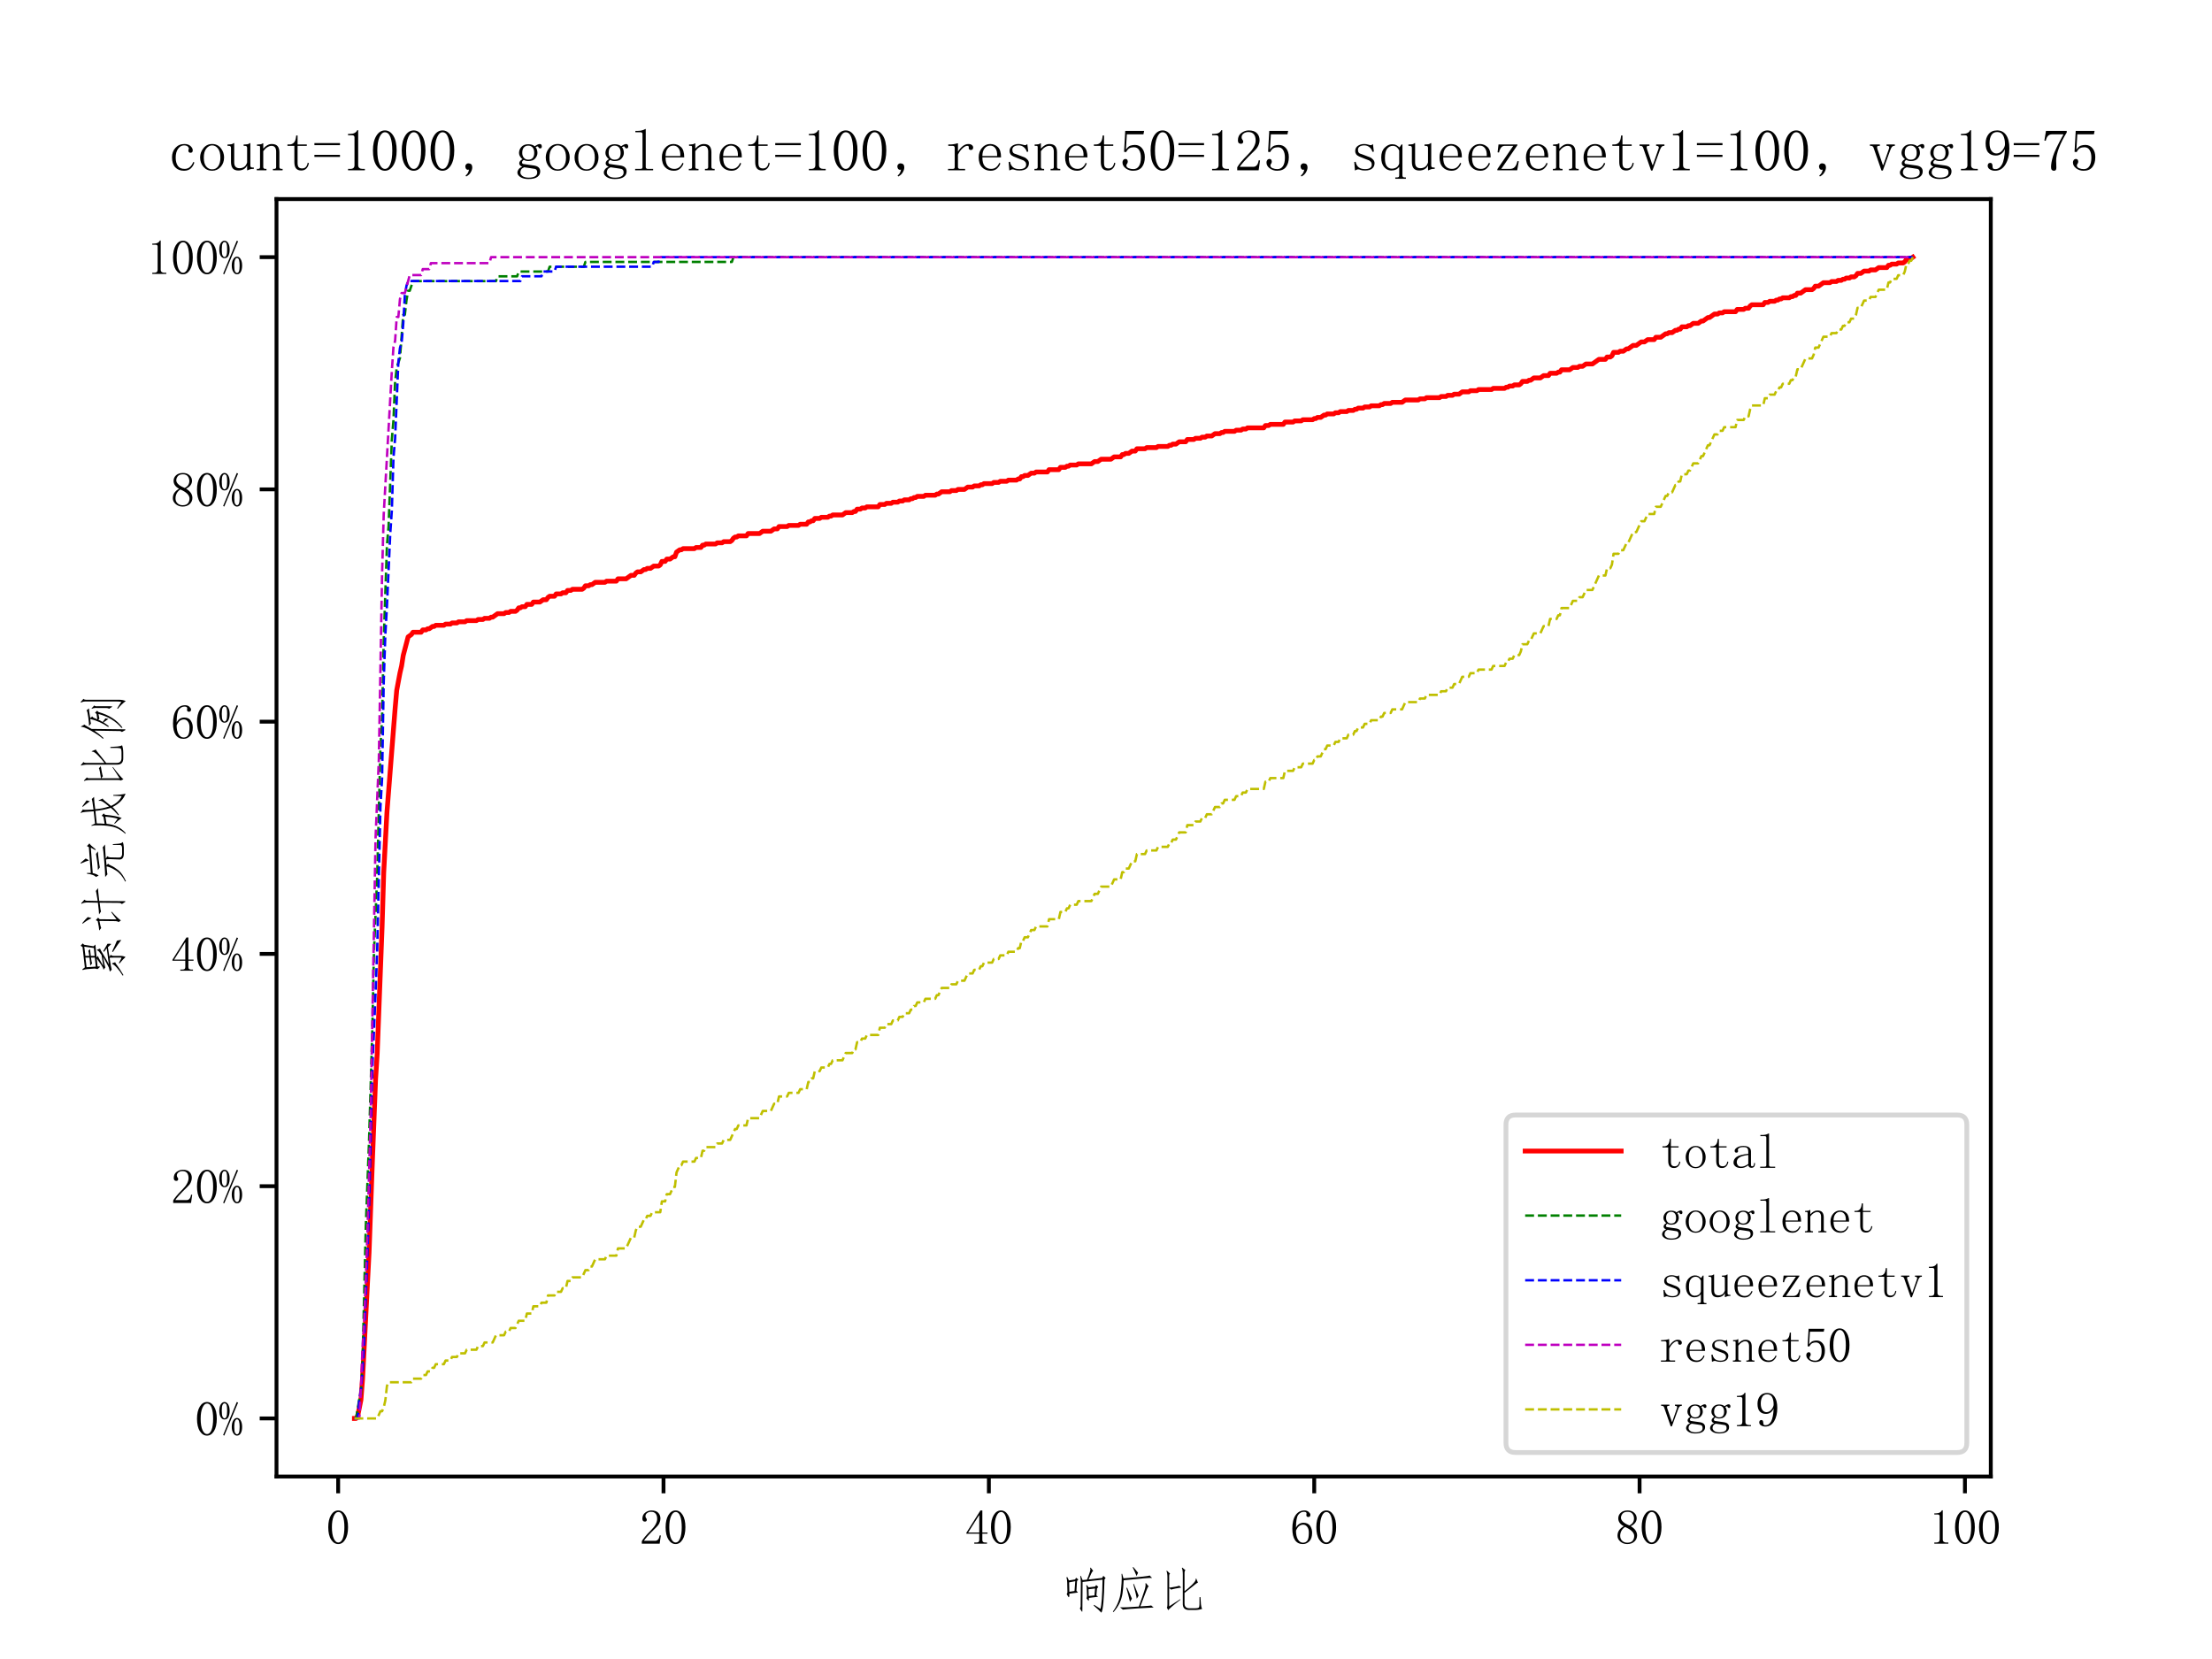<?xml version="1.0" encoding="utf-8" standalone="no"?>
<!DOCTYPE svg PUBLIC "-//W3C//DTD SVG 1.1//EN"
  "http://www.w3.org/Graphics/SVG/1.1/DTD/svg11.dtd">
<svg xmlns:xlink="http://www.w3.org/1999/xlink" width="460.8pt" height="345.6pt" viewBox="0 0 460.8 345.6" xmlns="http://www.w3.org/2000/svg" version="1.1">
 <defs>
  <style type="text/css">*{stroke-linejoin: round; stroke-linecap: butt}</style>
 </defs>
 <g id="figure_1">
  <g id="patch_1">
   <path d="M 0 345.6 
L 460.8 345.6 
L 460.8 0 
L 0 0 
z
" style="fill: #ffffff"/>
  </g>
  <g id="axes_1">
   <g id="patch_2">
    <path d="M 57.6 307.584 
L 414.72 307.584 
L 414.72 41.472 
L 57.6 41.472 
z
" style="fill: #ffffff"/>
   </g>
   <g id="matplotlib.axis_1">
    <g id="xtick_1">
     <g id="line2d_1">
      <defs>
       <path id="madb5045487" d="M 0 0 
L 0 3.5 
" style="stroke: #000000; stroke-width: 0.8"/>
      </defs>
      <g>
       <use xlink:href="#madb5045487" x="70.444" y="307.584" style="stroke: #000000; stroke-width: 0.8"/>
      </g>
     </g>
     <g id="text_1">
      <!-- 0 -->
      <g transform="translate(67.944 321.576)scale(0.1 -0.1)">
       <defs>
        <path id="FangSong-30" d="M 1575 4125 
Q 1225 4125 987 3587 
Q 750 3050 750 2150 
Q 750 1200 987 675 
Q 1225 150 1575 150 
Q 1950 150 2162 675 
Q 2375 1200 2375 2150 
Q 2375 3050 2175 3587 
Q 1975 4125 1575 4125 
z
M 1575 -50 
Q 1025 -50 650 525 
Q 275 1100 275 2150 
Q 275 3125 637 3725 
Q 1000 4325 1575 4325 
Q 2125 4325 2487 3750 
Q 2850 3175 2850 2150 
Q 2850 1125 2487 537 
Q 2125 -50 1575 -50 
z
" transform="scale(0.016)"/>
       </defs>
       <use xlink:href="#FangSong-30"/>
      </g>
     </g>
    </g>
    <g id="xtick_2">
     <g id="line2d_2">
      <g>
       <use xlink:href="#madb5045487" x="138.221" y="307.584" style="stroke: #000000; stroke-width: 0.8"/>
      </g>
     </g>
     <g id="text_2">
      <!-- 20 -->
      <g transform="translate(133.221 321.576)scale(0.1 -0.1)">
       <defs>
        <path id="FangSong-32" d="M 2300 3225 
Q 2300 3675 2100 3912 
Q 1900 4150 1500 4150 
Q 1200 4150 987 3987 
Q 775 3825 775 3575 
Q 775 3425 862 3325 
Q 950 3225 950 3125 
Q 950 3000 887 2937 
Q 825 2875 700 2875 
Q 550 2875 462 2962 
Q 375 3050 375 3250 
Q 375 3775 750 4050 
Q 1125 4325 1550 4325 
Q 2150 4325 2437 4025 
Q 2725 3725 2725 3275 
Q 2725 2975 2587 2675 
Q 2450 2375 2150 2100 
Q 1425 1400 1037 962 
Q 650 525 575 375 
L 2050 375 
Q 2275 375 2425 550 
Q 2575 725 2625 1075 
L 2775 1075 
L 2625 0 
L 300 0 
L 300 325 
Q 425 550 712 900 
Q 1000 1250 1475 1725 
Q 1900 2150 2100 2525 
Q 2300 2900 2300 3225 
z
" transform="scale(0.016)"/>
       </defs>
       <use xlink:href="#FangSong-32"/>
       <use xlink:href="#FangSong-30" x="50"/>
      </g>
     </g>
    </g>
    <g id="xtick_3">
     <g id="line2d_3">
      <g>
       <use xlink:href="#madb5045487" x="205.999" y="307.584" style="stroke: #000000; stroke-width: 0.8"/>
      </g>
     </g>
     <g id="text_3">
      <!-- 40 -->
      <g transform="translate(200.999 321.576)scale(0.1 -0.1)">
       <defs>
        <path id="FangSong-34" d="M 2275 475 
Q 2275 300 2375 225 
Q 2475 150 2650 150 
L 2875 150 
L 2875 0 
L 1225 0 
L 1225 150 
L 1500 150 
Q 1700 150 1787 225 
Q 1875 300 1875 475 
L 1875 1300 
L 200 1300 
L 200 1425 
L 2025 4325 
L 2275 4325 
L 2275 1450 
L 2950 1450 
L 2950 1300 
L 2275 1300 
L 2275 475 
z
M 1850 3700 
L 425 1450 
L 1875 1450 
L 1875 3700 
L 1850 3700 
z
" transform="scale(0.016)"/>
       </defs>
       <use xlink:href="#FangSong-34"/>
       <use xlink:href="#FangSong-30" x="50"/>
      </g>
     </g>
    </g>
    <g id="xtick_4">
     <g id="line2d_4">
      <g>
       <use xlink:href="#madb5045487" x="273.777" y="307.584" style="stroke: #000000; stroke-width: 0.8"/>
      </g>
     </g>
     <g id="text_4">
      <!-- 60 -->
      <g transform="translate(268.777 321.576)scale(0.1 -0.1)">
       <defs>
        <path id="FangSong-36" d="M 750 1700 
Q 750 950 1012 537 
Q 1275 125 1650 125 
Q 2025 125 2225 400 
Q 2425 675 2425 1425 
Q 2425 1925 2212 2200 
Q 2000 2475 1700 2475 
Q 1425 2475 1187 2312 
Q 950 2150 750 1700 
z
M 1725 2725 
Q 2325 2725 2587 2325 
Q 2850 1925 2850 1425 
Q 2850 675 2487 312 
Q 2125 -50 1650 -50 
Q 975 -50 625 462 
Q 275 975 275 1950 
Q 275 3100 700 3712 
Q 1125 4325 1850 4325 
Q 2200 4325 2412 4125 
Q 2625 3925 2625 3775 
Q 2625 3625 2562 3550 
Q 2500 3475 2350 3475 
Q 2225 3475 2162 3537 
Q 2100 3600 2100 3725 
Q 2100 3775 2112 3825 
Q 2125 3875 2125 3925 
Q 2125 4025 2050 4087 
Q 1975 4150 1775 4150 
Q 1350 4150 1050 3762 
Q 750 3375 750 2075 
Q 900 2400 1162 2562 
Q 1425 2725 1725 2725 
z
" transform="scale(0.016)"/>
       </defs>
       <use xlink:href="#FangSong-36"/>
       <use xlink:href="#FangSong-30" x="50"/>
      </g>
     </g>
    </g>
    <g id="xtick_5">
     <g id="line2d_5">
      <g>
       <use xlink:href="#madb5045487" x="341.554" y="307.584" style="stroke: #000000; stroke-width: 0.8"/>
      </g>
     </g>
     <g id="text_5">
      <!-- 80 -->
      <g transform="translate(336.554 321.576)scale(0.1 -0.1)">
       <defs>
        <path id="FangSong-38" d="M 600 1025 
Q 600 625 862 375 
Q 1125 125 1525 125 
Q 2000 125 2212 375 
Q 2425 625 2425 1000 
Q 2425 1325 2125 1625 
Q 1825 1925 1225 2175 
Q 925 1975 762 1675 
Q 600 1375 600 1025 
z
M 2800 1075 
Q 2800 600 2450 275 
Q 2100 -50 1525 -50 
Q 1000 -50 625 275 
Q 250 600 250 1025 
Q 250 1450 462 1750 
Q 675 2050 1075 2275 
Q 725 2450 537 2712 
Q 350 2975 350 3300 
Q 350 3725 675 4025 
Q 1000 4325 1575 4325 
Q 2100 4325 2425 4025 
Q 2750 3725 2750 3300 
Q 2750 3000 2562 2737 
Q 2375 2475 1975 2275 
Q 2400 2025 2600 1725 
Q 2800 1425 2800 1075 
z
M 2400 3275 
Q 2400 3625 2200 3887 
Q 2000 4150 1575 4150 
Q 1100 4150 900 3900 
Q 700 3650 700 3375 
Q 700 3100 987 2837 
Q 1275 2575 1800 2375 
Q 2100 2525 2250 2750 
Q 2400 2975 2400 3275 
z
" transform="scale(0.016)"/>
       </defs>
       <use xlink:href="#FangSong-38"/>
       <use xlink:href="#FangSong-30" x="50"/>
      </g>
     </g>
    </g>
    <g id="xtick_6">
     <g id="line2d_6">
      <g>
       <use xlink:href="#madb5045487" x="409.332" y="307.584" style="stroke: #000000; stroke-width: 0.8"/>
      </g>
     </g>
     <g id="text_6">
      <!-- 100 -->
      <g transform="translate(401.832 321.576)scale(0.1 -0.1)">
       <defs>
        <path id="FangSong-31" d="M 1800 4350 
L 1800 550 
Q 1800 350 1925 250 
Q 2050 150 2275 150 
L 2525 150 
L 2525 0 
L 700 0 
L 700 150 
L 925 150 
Q 1175 150 1287 250 
Q 1400 350 1400 550 
L 1400 3575 
Q 1400 3675 1337 3737 
Q 1275 3800 1150 3800 
L 700 3800 
L 700 3950 
L 925 3950 
Q 1225 3950 1412 4050 
Q 1600 4150 1700 4350 
L 1800 4350 
z
" transform="scale(0.016)"/>
       </defs>
       <use xlink:href="#FangSong-31"/>
       <use xlink:href="#FangSong-30" x="50"/>
       <use xlink:href="#FangSong-30" x="100"/>
      </g>
     </g>
    </g>
    <g id="text_7">
     <!-- 响应比 -->
     <g transform="translate(221.16 334.873)scale(0.1 -0.1)">
      <defs>
       <path id="FangSong-54cd" d="M 2700 -200 
Q 2725 -650 2625 -525 
L 2375 -125 
Q 2500 50 2475 350 
L 2500 3200 
Q 2500 3625 2425 4100 
L 2500 4125 
L 2725 3575 
L 3300 3625 
Q 3550 4225 3675 4637 
Q 3800 5050 3700 5150 
L 3775 5200 
L 4125 4750 
Q 4050 4800 3900 4512 
Q 3750 4225 3500 3650 
L 5275 3850 
L 5425 4125 
L 5725 3850 
L 5575 3650 
Q 5500 -175 5175 -675 
Q 4800 -275 4175 250 
L 4225 350 
L 5050 -175 
Q 5275 525 5325 3625 
L 2725 3325 
L 2700 -200 
z
M 725 3250 
Q 725 3575 625 3925 
L 725 3975 
L 950 3525 
L 1750 3650 
L 1875 3875 
L 2175 3650 
L 2000 3450 
L 1925 2175 
L 2125 1950 
L 1000 1800 
Q 1025 1275 900 1350 
L 650 1750 
Q 775 1850 750 2150 
L 725 3250 
z
M 3550 1250 
Q 3575 950 3500 875 
L 3225 1200 
Q 3300 1350 3300 1525 
L 3275 2325 
Q 3275 2700 3200 2875 
L 3275 2925 
L 3500 2625 
L 4350 2725 
L 4500 2925 
L 4775 2675 
L 4600 2475 
L 4525 1575 
L 4750 1400 
L 3550 1250 
z
M 975 3275 
L 1000 2050 
L 1675 2150 
L 1775 3425 
L 975 3275 
z
M 4350 2475 
L 3500 2375 
L 3525 1500 
L 4275 1575 
L 4350 2475 
z
" transform="scale(0.016)"/>
       <path id="FangSong-5e94" d="M 1625 4400 
L 1800 3800 
Q 5075 4050 5200 4175 
L 5525 3850 
Q 5200 3900 1825 3550 
Q 1775 2450 1675 1825 
Q 1575 1200 1312 612 
Q 1050 25 500 -600 
L 425 -525 
Q 850 50 1100 675 
Q 1350 1300 1425 1862 
Q 1500 2425 1550 3150 
Q 1600 3875 1550 4375 
L 1625 4400 
z
M 4725 3175 
L 5100 2725 
Q 5000 2800 4750 2112 
Q 4500 1425 4000 150 
Q 5425 225 5400 275 
L 5725 0 
Q 5425 0 3687 -112 
Q 1950 -225 1725 -275 
L 1350 25 
Q 2150 0 3800 125 
Q 4300 1500 4525 2200 
Q 4750 2900 4650 3125 
L 4725 3175 
z
M 2900 1150 
Q 2800 975 2650 725 
Q 2450 1625 2175 2550 
L 2275 2575 
Q 2600 1850 2900 1150 
z
M 3775 1550 
Q 3675 1350 3525 1150 
Q 3475 1600 3075 3050 
L 3150 3075 
Q 3475 2300 3775 1550 
z
M 3500 4100 
Q 3275 4675 3000 5225 
L 3075 5275 
Q 3375 4900 3700 4525 
Q 3600 4325 3500 4100 
z
" transform="scale(0.016)"/>
       <path id="FangSong-6bd4" d="M 3500 2125 
Q 3925 2425 4487 2975 
Q 5050 3525 4950 3750 
L 5025 3775 
L 5250 3225 
Q 5175 3250 4875 3000 
Q 4575 2750 4287 2525 
Q 4000 2300 3500 1900 
L 3500 575 
Q 3475 -100 4150 -100 
L 4800 -100 
Q 5275 -100 5375 12 
Q 5475 125 5450 1350 
L 5575 1350 
Q 5600 825 5637 412 
Q 5675 0 5800 -175 
Q 5375 -325 4800 -325 
L 4150 -325 
Q 3225 -350 3275 550 
L 3275 4300 
Q 3275 4875 3150 5150 
L 3200 5200 
L 3625 4850 
Q 3475 4825 3500 4250 
L 3500 2125 
z
M 1500 2575 
Q 1900 2625 2337 2712 
Q 2775 2800 2800 2850 
L 3075 2600 
Q 2875 2575 2350 2475 
Q 1825 2375 1775 2325 
L 1500 2525 
L 1500 150 
L 2925 1075 
L 2975 1025 
Q 1550 -75 1375 -350 
L 1200 0 
Q 1275 75 1275 350 
L 1275 3925 
Q 1275 4475 1150 4750 
L 1200 4800 
L 1625 4400 
Q 1475 4375 1500 3925 
L 1500 2575 
z
" transform="scale(0.016)"/>
      </defs>
      <use xlink:href="#FangSong-54cd"/>
      <use xlink:href="#FangSong-5e94" x="100"/>
      <use xlink:href="#FangSong-6bd4" x="200"/>
     </g>
    </g>
   </g>
   <g id="matplotlib.axis_2">
    <g id="ytick_1">
     <g id="line2d_7">
      <defs>
       <path id="ma2364c0048" d="M 0 0 
L -3.5 0 
" style="stroke: #000000; stroke-width: 0.8"/>
      </defs>
      <g>
       <use xlink:href="#ma2364c0048" x="57.6" y="295.488" style="stroke: #000000; stroke-width: 0.8"/>
      </g>
     </g>
     <g id="text_8">
      <!-- 0% -->
      <g transform="translate(40.6 298.984)scale(0.1 -0.1)">
       <defs>
        <path id="FangSong-25" d="M 725 4150 
Q 575 4150 475 3950 
Q 375 3750 375 3200 
Q 375 2575 487 2387 
Q 600 2200 725 2200 
Q 900 2200 987 2425 
Q 1075 2650 1075 3200 
Q 1075 3650 1012 3900 
Q 950 4150 725 4150 
z
M 1400 3175 
Q 1400 2725 1250 2387 
Q 1100 2050 725 2050 
Q 425 2050 237 2350 
Q 50 2650 50 3175 
Q 50 3725 250 4025 
Q 450 4325 725 4325 
Q 1025 4325 1212 4012 
Q 1400 3700 1400 3175 
z
M 2700 1100 
Q 2700 1525 2625 1800 
Q 2550 2075 2350 2075 
Q 2200 2075 2100 1837 
Q 2000 1600 2000 1100 
Q 2000 475 2112 300 
Q 2225 125 2350 125 
Q 2525 125 2612 337 
Q 2700 550 2700 1100 
z
M 3025 1075 
Q 3025 575 2850 262 
Q 2675 -50 2350 -50 
Q 2075 -50 1875 262 
Q 1675 575 1675 1075 
Q 1675 1625 1875 1937 
Q 2075 2250 2350 2250 
Q 2650 2250 2837 1925 
Q 3025 1600 3025 1075 
z
M 2500 4250 
L 700 -50 
L 550 25 
L 2325 4325 
L 2500 4250 
z
" transform="scale(0.016)"/>
       </defs>
       <use xlink:href="#FangSong-30"/>
       <use xlink:href="#FangSong-25" x="50"/>
      </g>
     </g>
    </g>
    <g id="ytick_2">
     <g id="line2d_8">
      <g>
       <use xlink:href="#ma2364c0048" x="57.6" y="247.104" style="stroke: #000000; stroke-width: 0.8"/>
      </g>
     </g>
     <g id="text_9">
      <!-- 20% -->
      <g transform="translate(35.6 250.6)scale(0.1 -0.1)">
       <use xlink:href="#FangSong-32"/>
       <use xlink:href="#FangSong-30" x="50"/>
       <use xlink:href="#FangSong-25" x="100"/>
      </g>
     </g>
    </g>
    <g id="ytick_3">
     <g id="line2d_9">
      <g>
       <use xlink:href="#ma2364c0048" x="57.6" y="198.72" style="stroke: #000000; stroke-width: 0.8"/>
      </g>
     </g>
     <g id="text_10">
      <!-- 40% -->
      <g transform="translate(35.6 202.216)scale(0.1 -0.1)">
       <use xlink:href="#FangSong-34"/>
       <use xlink:href="#FangSong-30" x="50"/>
       <use xlink:href="#FangSong-25" x="100"/>
      </g>
     </g>
    </g>
    <g id="ytick_4">
     <g id="line2d_10">
      <g>
       <use xlink:href="#ma2364c0048" x="57.6" y="150.336" style="stroke: #000000; stroke-width: 0.8"/>
      </g>
     </g>
     <g id="text_11">
      <!-- 60% -->
      <g transform="translate(35.6 153.832)scale(0.1 -0.1)">
       <use xlink:href="#FangSong-36"/>
       <use xlink:href="#FangSong-30" x="50"/>
       <use xlink:href="#FangSong-25" x="100"/>
      </g>
     </g>
    </g>
    <g id="ytick_5">
     <g id="line2d_11">
      <g>
       <use xlink:href="#ma2364c0048" x="57.6" y="101.952" style="stroke: #000000; stroke-width: 0.8"/>
      </g>
     </g>
     <g id="text_12">
      <!-- 80% -->
      <g transform="translate(35.6 105.448)scale(0.1 -0.1)">
       <use xlink:href="#FangSong-38"/>
       <use xlink:href="#FangSong-30" x="50"/>
       <use xlink:href="#FangSong-25" x="100"/>
      </g>
     </g>
    </g>
    <g id="ytick_6">
     <g id="line2d_12">
      <g>
       <use xlink:href="#ma2364c0048" x="57.6" y="53.568" style="stroke: #000000; stroke-width: 0.8"/>
      </g>
     </g>
     <g id="text_13">
      <!-- 100% -->
      <g transform="translate(30.6 57.064)scale(0.1 -0.1)">
       <use xlink:href="#FangSong-31"/>
       <use xlink:href="#FangSong-30" x="50"/>
       <use xlink:href="#FangSong-30" x="100"/>
       <use xlink:href="#FangSong-25" x="150"/>
      </g>
     </g>
    </g>
    <g id="text_14">
     <!-- 累计完成比例 -->
     <g transform="translate(25.155 204.528)rotate(-90)scale(0.1 -0.1)">
      <defs>
       <path id="FangSong-7d2f" d="M 4525 4975 
L 4700 5225 
L 5000 4950 
L 4825 4775 
L 4625 3550 
L 4850 3300 
L 3175 3150 
L 3375 2975 
Q 3200 2925 2862 2725 
Q 2525 2525 2075 2275 
L 3475 2500 
Q 3750 2675 3900 2800 
Q 4050 2925 4100 3075 
L 4175 3100 
L 4325 2700 
Q 4200 2675 3500 2237 
Q 2800 1800 2275 1550 
L 4375 1825 
L 3900 2175 
L 4000 2275 
Q 4625 1900 4950 1725 
Q 4975 1475 4925 1225 
Q 4800 1375 4500 1675 
L 3250 1475 
L 3525 1300 
Q 3375 1200 3375 875 
L 3375 25 
Q 3375 -325 3225 -625 
Q 2975 -325 2400 150 
L 2450 250 
L 3050 -75 
Q 3150 -125 3150 0 
L 3150 925 
Q 3150 1300 3125 1450 
Q 1875 1275 1575 1175 
L 1325 1425 
L 1850 1550 
Q 2175 1700 3250 2300 
Q 2075 2100 1875 2000 
L 1575 2250 
L 1800 2300 
Q 2150 2475 3025 3125 
L 2000 3025 
Q 2000 2675 1950 2700 
Q 1900 2725 1650 3025 
Q 1725 3250 1725 3425 
L 1650 4400 
Q 1625 4675 1525 4950 
L 1625 5000 
L 1875 4675 
L 4525 4975 
z
M 3150 3375 
L 3150 3875 
Q 2525 3800 2400 3725 
L 2100 3975 
Q 2500 3975 3150 4075 
L 3150 4600 
L 1900 4450 
L 1975 3250 
L 3150 3375 
z
M 3375 4100 
Q 3950 4175 4025 4225 
L 4275 4000 
Q 3950 3975 3375 3900 
L 3375 3400 
L 4400 3500 
L 4575 4750 
L 3375 4600 
L 3375 4100 
z
M 5450 -75 
Q 4975 325 3875 1025 
L 3950 1125 
Q 4850 700 5350 500 
Q 5425 250 5450 -75 
z
M 800 -250 
Q 1350 75 1825 500 
Q 2300 925 2325 1125 
L 2400 1150 
L 2550 725 
Q 2425 700 2075 425 
Q 1725 150 875 -350 
L 800 -250 
z
" transform="scale(0.016)"/>
       <path id="FangSong-8ba1" d="M 4075 4200 
Q 4100 4825 3900 5100 
L 3975 5150 
L 4450 4725 
Q 4275 4600 4300 4200 
L 4275 3000 
Q 5525 3200 5575 3250 
L 5950 2950 
Q 5725 2975 4275 2800 
L 4250 -425 
Q 4250 -700 4150 -575 
L 3875 -150 
Q 4050 50 4025 300 
L 4050 2750 
Q 2975 2625 2900 2575 
L 2525 2825 
Q 2850 2825 4050 2975 
L 4075 4200 
z
M 1775 3250 
L 2100 2950 
L 1900 2750 
L 1875 550 
L 2825 1250 
L 2875 1175 
Q 1875 250 1750 -25 
L 1525 275 
Q 1625 375 1650 625 
L 1675 2775 
Q 900 2625 750 2550 
L 425 2800 
Q 850 2825 1650 3000 
L 1775 3250 
z
M 2025 3800 
Q 1825 4300 1325 4950 
L 1375 5025 
Q 1925 4575 2175 4300 
Q 2125 4000 2025 3800 
z
" transform="scale(0.016)"/>
       <path id="FangSong-5b8c" d="M 5375 2050 
Q 4925 2050 3550 1950 
L 3850 1750 
Q 3725 1600 3700 1375 
L 3675 275 
Q 3650 -125 4075 -175 
L 4925 -175 
Q 5300 -150 5312 62 
Q 5325 275 5325 1025 
L 5425 1025 
Q 5450 750 5475 337 
Q 5500 -75 5700 -275 
Q 5400 -375 5000 -400 
L 4075 -400 
Q 3425 -350 3425 150 
L 3475 1450 
Q 3475 1775 3425 1925 
L 2675 1850 
L 2875 1650 
Q 2750 1550 2600 1200 
Q 2450 850 2025 312 
Q 1600 -225 600 -675 
L 550 -575 
Q 1525 -100 1987 625 
Q 2450 1350 2525 1850 
Q 1550 1775 1500 1725 
L 1150 2025 
Q 1625 2025 3212 2150 
Q 4800 2275 5000 2350 
L 5375 2050 
z
M 1650 3650 
Q 1550 3125 1325 2875 
L 1150 3250 
Q 1450 3425 1575 4400 
L 1675 4400 
L 1675 3900 
L 5025 4150 
L 5175 4400 
L 5525 4075 
Q 5375 4050 4725 3250 
L 4650 3325 
L 4975 3900 
L 1650 3650 
z
M 4475 2975 
Q 4225 2975 3412 2875 
Q 2600 2775 2400 2725 
L 2050 2975 
Q 2575 2975 3200 3075 
Q 3825 3175 4150 3225 
L 4475 2975 
z
M 3550 4575 
Q 3475 4350 3300 4150 
Q 3225 4475 2900 5200 
L 2975 5250 
Q 3350 4825 3550 4575 
z
" transform="scale(0.016)"/>
       <path id="FangSong-6210" d="M 5575 975 
Q 5600 -150 5750 -625 
Q 4650 -225 4000 1075 
Q 3625 650 2975 225 
L 2925 325 
Q 3525 825 3900 1300 
Q 3600 2275 3500 3300 
L 1875 3125 
Q 1875 2625 1825 2100 
L 2725 2250 
L 2875 2475 
L 3175 2225 
L 3000 2050 
Q 2850 475 2575 -125 
Q 2225 400 1825 775 
L 1875 850 
L 2475 400 
Q 2650 875 2750 2000 
L 1825 1850 
Q 1675 250 600 -650 
L 525 -600 
Q 1250 250 1425 987 
Q 1600 1725 1625 2612 
Q 1650 3500 1550 3800 
L 1625 3825 
L 1850 3350 
L 3450 3525 
Q 3400 4150 3375 4562 
Q 3350 4975 3225 5200 
L 3275 5225 
L 3725 4900 
Q 3625 4925 3637 4575 
Q 3650 4225 3675 3550 
Q 4900 3700 5050 3775 
L 5325 3475 
Q 4775 3475 3725 3325 
Q 3775 2425 4075 1525 
Q 4500 2025 4687 2325 
Q 4875 2625 4800 2850 
L 4875 2875 
L 5125 2325 
Q 5075 2400 4850 2125 
Q 4625 1850 4150 1275 
Q 4625 225 5425 -125 
L 5475 975 
L 5575 975 
z
M 4100 5000 
Q 4525 4700 4875 4450 
Q 4825 4250 4750 4025 
Q 4400 4525 4025 4950 
L 4100 5000 
z
" transform="scale(0.016)"/>
       <path id="FangSong-4f8b" d="M 3050 2000 
Q 3025 1800 2975 1600 
Q 2775 1900 2525 2250 
Q 2300 1875 2025 1550 
L 1925 1625 
Q 2675 2725 2975 3975 
Q 2475 3925 2375 3875 
L 2050 4125 
Q 2375 4125 3162 4225 
Q 3950 4325 4100 4450 
L 4350 4125 
Q 4050 4150 3100 3975 
L 3300 3700 
Q 3200 3675 3125 3525 
Q 3050 3375 2925 3050 
L 3625 3150 
L 3775 3350 
L 4050 3075 
L 3875 2900 
Q 3300 825 1850 -225 
L 1800 -100 
Q 3100 975 3625 2900 
Q 3150 2825 3025 2775 
L 2875 2925 
Q 2775 2675 2575 2350 
Q 2900 2125 3050 2000 
z
M 1275 -150 
Q 1425 25 1400 225 
L 1450 3425 
Q 1025 2800 475 2225 
L 400 2325 
Q 875 2850 1450 3887 
Q 2025 4925 1925 5150 
L 2000 5175 
L 2250 4700 
Q 2200 4725 2062 4475 
Q 1925 4225 1675 3800 
L 1625 -325 
Q 1650 -675 1525 -600 
L 1275 -150 
z
M 5475 250 
Q 5475 -300 5300 -650 
Q 4900 -100 4300 375 
L 4350 475 
L 5200 -75 
Q 5250 250 5250 575 
L 5250 4350 
Q 5275 4950 5100 5150 
L 5175 5225 
L 5600 4850 
Q 5450 4775 5475 4325 
L 5475 250 
z
M 4300 1525 
Q 4400 1650 4400 1900 
L 4400 3075 
Q 4425 3525 4300 3750 
L 4350 3800 
L 4725 3450 
Q 4600 3350 4625 3025 
L 4625 1375 
Q 4625 1050 4550 1125 
L 4300 1525 
z
" transform="scale(0.016)"/>
      </defs>
      <use xlink:href="#FangSong-7d2f"/>
      <use xlink:href="#FangSong-8ba1" x="100"/>
      <use xlink:href="#FangSong-5b8c" x="200"/>
      <use xlink:href="#FangSong-6210" x="300"/>
      <use xlink:href="#FangSong-6bd4" x="400"/>
      <use xlink:href="#FangSong-4f8b" x="500"/>
     </g>
    </g>
   </g>
   <g id="line2d_13">
    <path d="M 73.833 295.488 
L 74.172 295.488 
L 74.511 295.004 
L 75.188 291.617 
L 75.527 287.263 
L 76.883 260.893 
L 77.56 242.266 
L 78.238 224.847 
L 78.577 219.525 
L 79.594 193.156 
L 79.933 181.786 
L 80.61 169.206 
L 82.305 147.675 
L 82.644 143.804 
L 83.322 140.175 
L 83.66 138.724 
L 83.999 136.547 
L 85.016 132.676 
L 85.694 132.192 
L 86.033 131.708 
L 87.727 131.708 
L 88.066 131.224 
L 88.744 131.224 
L 89.083 130.982 
L 89.422 130.982 
L 90.099 130.499 
L 90.438 130.499 
L 90.777 130.257 
L 92.472 130.257 
L 92.81 130.015 
L 93.827 130.015 
L 94.166 129.773 
L 95.183 129.773 
L 95.522 129.531 
L 96.877 129.531 
L 97.216 129.289 
L 99.249 129.289 
L 99.588 129.047 
L 100.605 129.047 
L 100.944 128.805 
L 101.96 128.805 
L 102.299 128.563 
L 102.638 128.563 
L 103.655 127.837 
L 105.01 127.837 
L 105.349 127.596 
L 106.027 127.596 
L 106.366 127.354 
L 107.383 127.354 
L 107.722 127.112 
L 108.06 126.628 
L 108.399 126.628 
L 108.738 126.386 
L 109.416 126.386 
L 109.755 125.902 
L 110.772 125.902 
L 111.11 125.418 
L 112.466 125.418 
L 113.144 124.934 
L 113.821 124.934 
L 114.16 124.451 
L 114.499 124.209 
L 115.516 124.209 
L 115.855 123.725 
L 116.871 123.725 
L 117.21 123.483 
L 117.888 123.483 
L 118.227 122.999 
L 118.905 122.999 
L 119.244 122.757 
L 121.277 122.757 
L 121.616 122.515 
L 121.955 122.031 
L 122.633 122.031 
L 122.971 121.789 
L 123.31 121.789 
L 123.988 121.306 
L 126.021 121.306 
L 126.36 121.064 
L 128.394 121.064 
L 128.733 120.58 
L 130.427 120.58 
L 131.444 119.854 
L 132.121 119.854 
L 132.46 119.37 
L 132.799 119.128 
L 133.477 119.128 
L 134.155 118.644 
L 134.494 118.644 
L 134.833 118.403 
L 135.51 118.403 
L 136.188 117.919 
L 137.205 117.919 
L 137.544 117.677 
L 137.883 116.951 
L 138.56 116.951 
L 138.899 116.467 
L 139.577 116.467 
L 140.255 115.983 
L 140.594 115.983 
L 140.933 115.016 
L 141.61 114.532 
L 141.949 114.532 
L 142.288 114.29 
L 144.66 114.29 
L 144.999 114.048 
L 146.016 114.048 
L 146.355 113.564 
L 146.694 113.564 
L 147.032 113.322 
L 149.066 113.322 
L 149.405 113.08 
L 150.421 113.08 
L 150.76 112.838 
L 152.116 112.838 
L 152.455 112.596 
L 152.794 112.113 
L 153.132 111.871 
L 153.471 111.871 
L 153.81 111.629 
L 155.505 111.629 
L 155.844 111.145 
L 158.216 111.145 
L 158.894 110.661 
L 160.588 110.661 
L 161.266 110.177 
L 161.944 110.177 
L 162.282 109.693 
L 163.977 109.693 
L 164.316 109.452 
L 166.349 109.452 
L 166.688 109.21 
L 168.044 109.21 
L 168.382 108.726 
L 168.721 108.726 
L 169.06 108.484 
L 169.399 108.484 
L 169.738 108 
L 170.755 108 
L 171.094 107.758 
L 172.449 107.758 
L 172.788 107.516 
L 173.127 107.516 
L 173.466 107.274 
L 175.499 107.274 
L 176.177 106.79 
L 177.532 106.79 
L 177.871 106.548 
L 178.21 106.548 
L 178.549 106.065 
L 179.227 106.065 
L 179.566 105.823 
L 180.244 105.823 
L 180.582 105.581 
L 182.955 105.581 
L 183.293 105.097 
L 184.31 105.097 
L 184.649 104.855 
L 185.666 104.855 
L 186.005 104.613 
L 187.021 104.613 
L 187.36 104.371 
L 188.038 104.371 
L 188.377 104.129 
L 189.393 104.129 
L 189.732 103.887 
L 190.071 103.887 
L 190.41 103.645 
L 190.749 103.645 
L 191.088 103.404 
L 192.443 103.404 
L 192.782 103.162 
L 194.816 103.162 
L 195.155 102.92 
L 195.493 102.92 
L 196.171 102.436 
L 197.866 102.436 
L 198.205 102.194 
L 199.221 102.194 
L 199.56 101.952 
L 200.916 101.952 
L 201.593 101.468 
L 202.61 101.468 
L 202.949 101.226 
L 203.966 101.226 
L 204.305 100.984 
L 204.643 100.984 
L 204.982 100.742 
L 206.677 100.742 
L 207.016 100.5 
L 208.032 100.5 
L 208.371 100.259 
L 209.727 100.259 
L 210.066 100.017 
L 211.76 100.017 
L 212.099 99.775 
L 212.438 99.775 
L 212.777 99.291 
L 213.116 99.291 
L 213.455 99.049 
L 214.132 99.049 
L 214.81 98.565 
L 215.488 98.565 
L 215.827 98.323 
L 218.199 98.323 
L 218.538 97.839 
L 220.571 97.839 
L 220.91 97.356 
L 221.927 97.356 
L 222.266 97.114 
L 222.604 97.114 
L 222.943 96.872 
L 224.299 96.872 
L 224.638 96.63 
L 227.349 96.63 
L 228.027 96.146 
L 228.704 96.146 
L 229.382 95.662 
L 231.416 95.662 
L 232.093 95.178 
L 233.449 95.178 
L 233.788 94.694 
L 234.127 94.694 
L 234.466 94.452 
L 235.143 94.452 
L 235.821 93.969 
L 236.499 93.969 
L 236.838 93.485 
L 238.532 93.485 
L 238.871 93.243 
L 240.904 93.243 
L 241.243 93.001 
L 243.277 93.001 
L 243.616 92.759 
L 243.954 92.759 
L 244.293 92.517 
L 244.971 92.517 
L 245.649 92.033 
L 247.004 92.033 
L 247.343 91.549 
L 248.699 91.549 
L 249.038 91.308 
L 250.054 91.308 
L 250.393 91.066 
L 251.071 91.066 
L 251.41 90.824 
L 252.427 90.824 
L 253.104 90.34 
L 254.121 90.34 
L 254.46 90.098 
L 254.799 90.098 
L 255.138 89.856 
L 257.171 89.856 
L 257.51 89.614 
L 258.527 89.614 
L 258.865 89.372 
L 259.543 89.372 
L 259.882 89.13 
L 263.271 89.13 
L 263.61 88.646 
L 264.288 88.646 
L 264.627 88.404 
L 267.338 88.404 
L 267.677 87.921 
L 269.371 87.921 
L 269.71 87.679 
L 271.065 87.679 
L 271.404 87.437 
L 273.438 87.437 
L 273.777 87.195 
L 274.115 87.195 
L 274.454 86.953 
L 275.132 86.953 
L 275.81 86.469 
L 276.149 86.469 
L 276.488 86.227 
L 277.843 86.227 
L 278.182 85.985 
L 278.86 85.985 
L 279.199 85.743 
L 280.554 85.743 
L 280.893 85.501 
L 281.91 85.501 
L 282.249 85.26 
L 282.588 85.26 
L 282.927 85.018 
L 283.943 85.018 
L 284.282 84.776 
L 285.299 84.776 
L 285.638 84.534 
L 287.332 84.534 
L 287.671 84.292 
L 288.01 84.292 
L 288.349 84.05 
L 289.704 84.05 
L 290.043 83.808 
L 292.076 83.808 
L 292.754 83.324 
L 295.465 83.324 
L 295.804 83.082 
L 296.821 83.082 
L 297.16 82.84 
L 299.871 82.84 
L 300.21 82.598 
L 301.226 82.598 
L 301.565 82.356 
L 302.582 82.356 
L 302.921 82.115 
L 303.938 82.115 
L 304.615 81.631 
L 305.971 81.631 
L 306.31 81.389 
L 307.665 81.389 
L 308.004 81.147 
L 310.715 81.147 
L 311.054 80.905 
L 313.426 80.905 
L 313.765 80.663 
L 314.104 80.663 
L 314.443 80.421 
L 315.121 80.421 
L 315.46 80.179 
L 316.476 80.179 
L 316.815 79.937 
L 317.154 79.453 
L 318.171 79.453 
L 318.51 79.212 
L 318.849 79.212 
L 319.526 78.728 
L 320.882 78.728 
L 321.56 78.244 
L 322.576 78.244 
L 322.915 77.76 
L 324.271 77.76 
L 324.61 77.518 
L 324.949 77.518 
L 325.288 77.034 
L 326.982 77.034 
L 327.66 76.55 
L 328.676 76.55 
L 329.015 76.308 
L 329.693 76.308 
L 330.371 75.825 
L 331.726 75.825 
L 333.082 74.857 
L 334.437 74.857 
L 334.776 74.373 
L 335.454 74.373 
L 335.793 74.131 
L 336.132 73.405 
L 337.149 73.405 
L 337.487 73.164 
L 338.165 73.164 
L 338.843 72.68 
L 339.182 72.68 
L 340.199 71.954 
L 340.876 71.954 
L 341.893 71.228 
L 342.571 71.228 
L 343.249 70.744 
L 344.604 70.744 
L 344.943 70.26 
L 345.96 70.26 
L 346.976 69.535 
L 347.315 69.535 
L 347.654 69.293 
L 348.332 69.293 
L 349.01 68.809 
L 349.349 68.809 
L 349.687 68.567 
L 350.026 68.567 
L 350.365 68.083 
L 351.382 68.083 
L 351.721 67.841 
L 352.06 67.841 
L 352.737 67.357 
L 353.754 67.357 
L 354.432 66.874 
L 354.771 66.874 
L 355.787 66.148 
L 356.126 66.148 
L 357.143 65.422 
L 357.821 65.422 
L 358.16 65.18 
L 358.837 65.18 
L 359.176 64.938 
L 361.548 64.938 
L 361.887 64.454 
L 363.243 64.454 
L 363.582 64.212 
L 364.26 64.212 
L 364.598 63.729 
L 364.937 63.487 
L 367.31 63.487 
L 367.648 63.003 
L 368.326 63.003 
L 368.665 62.761 
L 369.682 62.761 
L 370.021 62.519 
L 370.36 62.519 
L 370.698 62.277 
L 371.037 62.277 
L 371.376 62.035 
L 372.732 62.035 
L 373.071 61.793 
L 373.41 61.793 
L 373.748 61.551 
L 374.087 61.551 
L 374.426 61.068 
L 375.104 61.068 
L 376.121 60.342 
L 377.476 60.342 
L 377.815 60.1 
L 378.154 59.616 
L 378.832 59.616 
L 379.848 58.89 
L 381.204 58.89 
L 381.543 58.648 
L 382.56 58.648 
L 382.898 58.406 
L 383.576 58.406 
L 383.915 58.164 
L 384.254 58.164 
L 384.593 57.923 
L 385.271 57.923 
L 385.61 57.681 
L 386.287 57.681 
L 386.626 57.439 
L 386.965 56.955 
L 387.643 56.955 
L 388.321 56.471 
L 389.337 56.471 
L 389.676 56.229 
L 390.693 56.229 
L 391.371 55.745 
L 393.065 55.745 
L 393.404 55.261 
L 393.743 55.261 
L 394.082 55.02 
L 395.098 55.02 
L 395.437 54.778 
L 396.454 54.778 
L 396.793 54.536 
L 397.132 54.052 
L 397.471 54.052 
L 397.809 53.81 
L 398.148 53.81 
L 398.487 53.568 
L 398.487 53.568 
" clip-path="url(#p3d8eaeaf46)" style="fill: none; stroke: #ff0000; stroke-linecap: square"/>
   </g>
   <g id="line2d_14">
    <path d="M 73.833 295.488 
L 74.172 295.488 
L 74.849 291.489 
L 75.188 290.49 
L 75.527 283.492 
L 76.205 255.501 
L 76.883 237.507 
L 77.56 214.515 
L 77.899 198.52 
L 78.577 182.525 
L 79.255 155.534 
L 79.594 149.536 
L 79.933 133.542 
L 80.61 113.548 
L 80.949 109.549 
L 81.627 91.555 
L 81.966 87.557 
L 82.305 79.559 
L 82.644 76.56 
L 83.322 74.561 
L 83.999 65.564 
L 84.338 65.564 
L 84.677 62.565 
L 85.016 60.566 
L 85.355 60.566 
L 86.033 58.566 
L 103.316 58.566 
L 103.655 57.567 
L 107.722 57.567 
L 108.06 56.567 
L 114.16 56.567 
L 114.499 55.567 
L 121.616 55.567 
L 121.955 54.568 
L 152.455 54.568 
L 152.794 53.568 
L 398.487 53.568 
L 398.487 53.568 
" clip-path="url(#p3d8eaeaf46)" style="fill: none; stroke-dasharray: 1.85,0.8; stroke-dashoffset: 0; stroke: #008000; stroke-width: 0.5"/>
   </g>
   <g id="line2d_15">
    <path d="M 73.833 295.488 
L 74.511 295.488 
L 74.849 291.506 
L 75.188 289.515 
L 75.527 285.532 
L 75.866 279.559 
L 76.883 251.684 
L 77.56 222.812 
L 78.238 206.884 
L 78.577 197.924 
L 79.255 168.057 
L 79.594 162.084 
L 79.933 142.172 
L 80.272 132.217 
L 80.61 126.244 
L 81.288 111.31 
L 81.627 106.332 
L 81.966 95.381 
L 82.305 91.399 
L 82.983 75.47 
L 83.322 72.484 
L 83.66 71.488 
L 83.999 67.506 
L 84.338 61.532 
L 84.677 59.541 
L 85.016 58.546 
L 108.399 58.546 
L 108.738 57.55 
L 112.805 57.55 
L 113.144 56.555 
L 115.516 56.555 
L 115.855 55.559 
L 135.849 55.559 
L 136.188 54.564 
L 137.205 54.564 
L 137.544 53.568 
L 398.487 53.568 
L 398.487 53.568 
" clip-path="url(#p3d8eaeaf46)" style="fill: none; stroke-dasharray: 1.85,0.8; stroke-dashoffset: 0; stroke: #0000ff; stroke-width: 0.5"/>
   </g>
   <g id="line2d_16">
    <path d="M 73.833 295.488 
L 74.849 295.488 
L 75.188 289.253 
L 75.527 280.524 
L 75.866 275.536 
L 76.544 256.831 
L 77.222 231.89 
L 78.238 174.528 
L 78.916 158.317 
L 79.594 119.66 
L 79.933 107.189 
L 81.627 77.261 
L 81.966 72.273 
L 82.305 71.026 
L 82.644 66.038 
L 82.983 66.038 
L 83.322 62.297 
L 83.66 61.05 
L 84.338 61.05 
L 85.355 57.309 
L 87.727 57.309 
L 88.066 56.062 
L 89.422 56.062 
L 89.76 54.815 
L 101.96 54.815 
L 102.299 53.568 
L 398.487 53.568 
L 398.487 53.568 
" clip-path="url(#p3d8eaeaf46)" style="fill: none; stroke-dasharray: 1.85,0.8; stroke-dashoffset: 0; stroke: #bf00bf; stroke-width: 0.5"/>
   </g>
   <g id="line2d_17">
    <path d="M 73.833 295.488 
L 78.577 295.488 
L 79.255 293.981 
L 79.594 293.981 
L 79.933 293.227 
L 80.272 291.72 
L 80.61 288.705 
L 80.949 287.952 
L 85.694 287.952 
L 86.033 287.198 
L 87.727 287.198 
L 88.066 286.444 
L 88.744 286.444 
L 89.083 285.691 
L 89.76 285.691 
L 90.099 284.937 
L 90.438 284.937 
L 90.777 284.183 
L 92.472 284.183 
L 92.81 283.43 
L 93.827 283.43 
L 94.166 282.676 
L 95.183 282.676 
L 95.522 281.922 
L 96.877 281.922 
L 97.216 281.169 
L 99.249 281.169 
L 99.588 280.415 
L 100.605 280.415 
L 100.944 279.661 
L 102.638 279.661 
L 103.316 278.154 
L 105.01 278.154 
L 105.349 277.401 
L 106.027 277.401 
L 106.366 276.647 
L 107.383 276.647 
L 108.06 275.14 
L 109.416 275.14 
L 109.755 273.632 
L 110.772 273.632 
L 111.11 272.125 
L 112.466 272.125 
L 112.805 271.371 
L 113.821 271.371 
L 114.16 269.864 
L 115.516 269.864 
L 115.855 269.11 
L 116.871 269.11 
L 117.21 268.357 
L 117.888 268.357 
L 118.227 266.849 
L 118.905 266.849 
L 119.244 266.096 
L 121.277 266.096 
L 121.955 264.589 
L 122.633 264.589 
L 122.971 263.835 
L 123.31 263.835 
L 123.988 262.328 
L 126.021 262.328 
L 126.36 261.574 
L 128.394 261.574 
L 128.733 260.067 
L 130.427 260.067 
L 131.444 257.806 
L 132.121 257.806 
L 132.46 256.298 
L 132.799 255.545 
L 133.477 255.545 
L 134.155 254.038 
L 134.494 254.038 
L 134.833 253.284 
L 135.51 253.284 
L 135.849 252.53 
L 137.544 252.53 
L 137.883 250.269 
L 138.56 250.269 
L 138.899 248.762 
L 139.577 248.762 
L 140.255 247.255 
L 140.594 247.255 
L 140.933 244.24 
L 141.61 242.733 
L 141.949 242.733 
L 142.288 241.979 
L 144.66 241.979 
L 144.999 241.226 
L 146.016 241.226 
L 146.355 239.718 
L 146.694 239.718 
L 147.032 238.965 
L 149.066 238.965 
L 149.405 238.211 
L 150.421 238.211 
L 150.76 237.457 
L 152.116 237.457 
L 153.132 235.196 
L 153.471 235.196 
L 153.81 234.443 
L 155.505 234.443 
L 155.844 232.935 
L 158.216 232.935 
L 158.894 231.428 
L 160.588 231.428 
L 161.266 229.921 
L 161.944 229.921 
L 162.282 228.414 
L 163.977 228.414 
L 164.316 227.66 
L 166.349 227.66 
L 166.688 226.906 
L 168.044 226.906 
L 168.382 225.399 
L 168.721 225.399 
L 169.06 224.645 
L 169.399 224.645 
L 169.738 223.138 
L 170.755 223.138 
L 171.094 222.384 
L 172.449 222.384 
L 172.788 221.631 
L 173.127 221.631 
L 173.466 220.877 
L 175.499 220.877 
L 176.177 219.37 
L 177.532 219.37 
L 177.871 218.616 
L 178.21 218.616 
L 178.549 217.109 
L 179.227 217.109 
L 179.566 216.355 
L 180.244 216.355 
L 180.582 215.602 
L 182.955 215.602 
L 183.293 214.094 
L 184.31 214.094 
L 184.649 213.341 
L 185.666 213.341 
L 186.005 212.587 
L 187.021 212.587 
L 187.36 211.833 
L 188.038 211.833 
L 188.377 211.08 
L 189.393 211.08 
L 189.732 210.326 
L 190.071 210.326 
L 190.41 209.572 
L 190.749 209.572 
L 191.088 208.819 
L 192.443 208.819 
L 192.782 208.065 
L 194.816 208.065 
L 195.155 207.312 
L 195.493 207.312 
L 196.171 205.804 
L 197.866 205.804 
L 198.205 205.051 
L 199.221 205.051 
L 199.56 204.297 
L 200.916 204.297 
L 201.593 202.79 
L 202.61 202.79 
L 202.949 202.036 
L 203.966 202.036 
L 204.305 201.282 
L 204.643 201.282 
L 204.982 200.529 
L 206.677 200.529 
L 207.016 199.775 
L 208.032 199.775 
L 208.371 199.021 
L 209.727 199.021 
L 210.066 198.268 
L 211.76 198.268 
L 212.099 197.514 
L 212.438 197.514 
L 212.777 196.007 
L 213.116 196.007 
L 213.455 195.253 
L 214.132 195.253 
L 214.81 193.746 
L 215.488 193.746 
L 215.827 192.992 
L 218.199 192.992 
L 218.538 191.485 
L 220.571 191.485 
L 220.91 189.978 
L 221.927 189.978 
L 222.266 189.224 
L 222.604 189.224 
L 222.943 188.47 
L 224.299 188.47 
L 224.638 187.717 
L 227.349 187.717 
L 228.027 186.209 
L 228.704 186.209 
L 229.382 184.702 
L 231.416 184.702 
L 232.093 183.195 
L 233.449 183.195 
L 233.788 181.688 
L 234.127 181.688 
L 234.466 180.934 
L 235.143 180.934 
L 235.821 179.427 
L 236.499 179.427 
L 236.838 177.919 
L 238.532 177.919 
L 238.871 177.166 
L 240.904 177.166 
L 241.243 176.412 
L 243.277 176.412 
L 243.616 175.658 
L 243.954 175.658 
L 244.293 174.905 
L 244.971 174.905 
L 245.649 173.398 
L 247.004 173.398 
L 247.343 171.89 
L 248.699 171.89 
L 249.038 171.137 
L 250.054 171.137 
L 250.393 170.383 
L 251.071 170.383 
L 251.41 169.629 
L 252.427 169.629 
L 253.104 168.122 
L 254.121 168.122 
L 254.46 167.368 
L 254.799 167.368 
L 255.138 166.615 
L 257.171 166.615 
L 257.51 165.861 
L 258.527 165.861 
L 258.865 165.107 
L 259.543 165.107 
L 259.882 164.354 
L 263.271 164.354 
L 263.61 162.847 
L 264.288 162.847 
L 264.627 162.093 
L 267.338 162.093 
L 267.677 160.586 
L 269.371 160.586 
L 269.71 159.832 
L 271.065 159.832 
L 271.404 159.078 
L 273.438 159.078 
L 273.777 158.325 
L 274.115 158.325 
L 274.454 157.571 
L 275.132 157.571 
L 275.81 156.064 
L 276.149 156.064 
L 276.488 155.31 
L 277.843 155.31 
L 278.182 154.556 
L 278.86 154.556 
L 279.199 153.803 
L 280.554 153.803 
L 280.893 153.049 
L 281.91 153.049 
L 282.249 152.295 
L 282.588 152.295 
L 282.927 151.542 
L 283.943 151.542 
L 284.282 150.788 
L 285.299 150.788 
L 285.638 150.035 
L 287.332 150.035 
L 287.671 149.281 
L 288.01 149.281 
L 288.349 148.527 
L 289.704 148.527 
L 290.043 147.774 
L 292.076 147.774 
L 292.754 146.266 
L 295.465 146.266 
L 295.804 145.513 
L 296.821 145.513 
L 297.16 144.759 
L 299.871 144.759 
L 300.21 144.005 
L 301.226 144.005 
L 301.565 143.252 
L 302.582 143.252 
L 302.921 142.498 
L 303.938 142.498 
L 304.615 140.991 
L 305.971 140.991 
L 306.31 140.237 
L 307.665 140.237 
L 308.004 139.484 
L 310.715 139.484 
L 311.054 138.73 
L 313.426 138.73 
L 313.765 137.976 
L 314.104 137.976 
L 314.443 137.223 
L 315.121 137.223 
L 315.46 136.469 
L 316.476 136.469 
L 316.815 135.715 
L 317.154 134.208 
L 318.171 134.208 
L 318.51 133.454 
L 318.849 133.454 
L 319.526 131.947 
L 320.882 131.947 
L 321.56 130.44 
L 322.576 130.44 
L 322.915 128.932 
L 324.271 128.932 
L 324.61 128.179 
L 324.949 128.179 
L 325.288 126.672 
L 326.982 126.672 
L 327.66 125.164 
L 328.676 125.164 
L 329.015 124.411 
L 329.693 124.411 
L 330.371 122.903 
L 331.726 122.903 
L 333.082 119.889 
L 334.437 119.889 
L 334.776 118.381 
L 335.454 118.381 
L 335.793 117.628 
L 336.132 115.367 
L 337.149 115.367 
L 337.487 114.613 
L 338.165 114.613 
L 338.843 113.106 
L 339.182 113.106 
L 340.199 110.845 
L 340.876 110.845 
L 341.893 108.584 
L 342.571 108.584 
L 343.249 107.077 
L 344.604 107.077 
L 344.943 105.569 
L 345.96 105.569 
L 346.976 103.309 
L 347.315 103.309 
L 347.654 102.555 
L 348.332 102.555 
L 349.01 101.048 
L 349.349 101.048 
L 349.687 100.294 
L 350.026 100.294 
L 350.365 98.787 
L 351.382 98.787 
L 351.721 98.033 
L 352.06 98.033 
L 352.737 96.526 
L 353.754 96.526 
L 354.432 95.018 
L 354.771 95.018 
L 355.787 92.758 
L 356.126 92.758 
L 357.143 90.497 
L 357.821 90.497 
L 358.16 89.743 
L 358.837 89.743 
L 359.176 88.989 
L 361.548 88.989 
L 361.887 87.482 
L 363.243 87.482 
L 363.582 86.728 
L 364.26 86.728 
L 364.598 85.221 
L 364.937 84.467 
L 367.31 84.467 
L 367.648 82.96 
L 368.326 82.96 
L 368.665 82.207 
L 369.682 82.207 
L 370.021 81.453 
L 370.36 81.453 
L 370.698 80.699 
L 371.037 80.699 
L 371.376 79.946 
L 372.732 79.946 
L 373.071 79.192 
L 373.41 79.192 
L 373.748 78.438 
L 374.087 78.438 
L 374.426 76.931 
L 375.104 76.931 
L 376.121 74.67 
L 377.476 74.67 
L 377.815 73.916 
L 378.154 72.409 
L 378.832 72.409 
L 379.848 70.148 
L 381.204 70.148 
L 381.543 69.395 
L 382.56 69.395 
L 382.898 68.641 
L 383.576 68.641 
L 383.915 67.887 
L 384.254 67.887 
L 384.593 67.134 
L 385.271 67.134 
L 385.61 66.38 
L 386.287 66.38 
L 386.626 65.626 
L 386.965 64.119 
L 387.643 64.119 
L 388.321 62.612 
L 389.337 62.612 
L 389.676 61.858 
L 390.693 61.858 
L 391.371 60.351 
L 393.065 60.351 
L 393.404 58.844 
L 393.743 58.844 
L 394.082 58.09 
L 395.098 58.09 
L 395.437 57.336 
L 396.454 57.336 
L 396.793 56.583 
L 397.132 55.075 
L 397.471 55.075 
L 397.809 54.322 
L 398.148 54.322 
L 398.487 53.568 
L 398.487 53.568 
" clip-path="url(#p3d8eaeaf46)" style="fill: none; stroke-dasharray: 1.85,0.8; stroke-dashoffset: 0; stroke: #bfbf00; stroke-width: 0.5"/>
   </g>
   <g id="patch_3">
    <path d="M 57.6 307.584 
L 57.6 41.472 
" style="fill: none; stroke: #000000; stroke-width: 0.8; stroke-linejoin: miter; stroke-linecap: square"/>
   </g>
   <g id="patch_4">
    <path d="M 414.72 307.584 
L 414.72 41.472 
" style="fill: none; stroke: #000000; stroke-width: 0.8; stroke-linejoin: miter; stroke-linecap: square"/>
   </g>
   <g id="patch_5">
    <path d="M 57.6 307.584 
L 414.72 307.584 
" style="fill: none; stroke: #000000; stroke-width: 0.8; stroke-linejoin: miter; stroke-linecap: square"/>
   </g>
   <g id="patch_6">
    <path d="M 57.6 41.472 
L 414.72 41.472 
" style="fill: none; stroke: #000000; stroke-width: 0.8; stroke-linejoin: miter; stroke-linecap: square"/>
   </g>
   <g id="text_15">
    <!-- count=1000, googlenet=100, resnet50=125, squeezenetv1=100, vgg19=75 -->
    <g transform="translate(35.16 35.472)scale(0.12 -0.12)">
     <defs>
      <path id="FangSong-63" d="M 2125 2125 
Q 2125 2200 2137 2225 
Q 2150 2250 2175 2325 
Q 2200 2425 2075 2562 
Q 1950 2700 1650 2700 
Q 1275 2700 1012 2337 
Q 750 1975 750 1375 
Q 750 825 975 487 
Q 1200 150 1725 150 
Q 2075 150 2312 375 
Q 2550 600 2650 900 
L 2775 850 
Q 2675 475 2400 212 
Q 2125 -50 1650 -50 
Q 1050 -50 700 325 
Q 350 700 350 1400 
Q 350 2025 725 2437 
Q 1100 2850 1700 2850 
Q 2125 2850 2362 2625 
Q 2600 2400 2600 2175 
Q 2600 2025 2537 1962 
Q 2475 1900 2350 1900 
Q 2250 1900 2187 1962 
Q 2125 2025 2125 2125 
z
" transform="scale(0.016)"/>
      <path id="FangSong-6f" d="M 2875 1400 
Q 2875 775 2500 362 
Q 2125 -50 1575 -50 
Q 1000 -50 637 375 
Q 275 800 275 1400 
Q 275 1950 637 2400 
Q 1000 2850 1575 2850 
Q 2175 2850 2525 2400 
Q 2875 1950 2875 1400 
z
M 675 1375 
Q 675 725 937 412 
Q 1200 100 1575 100 
Q 2000 100 2237 437 
Q 2475 775 2475 1375 
Q 2475 2025 2212 2362 
Q 1950 2700 1575 2700 
Q 1225 2700 950 2362 
Q 675 2025 675 1375 
z
" transform="scale(0.016)"/>
      <path id="FangSong-75" d="M 1425 225 
Q 1725 225 1937 375 
Q 2150 525 2250 850 
L 2250 2425 
Q 2250 2525 2200 2587 
Q 2150 2650 2025 2650 
L 1875 2650 
L 1875 2800 
L 2025 2800 
Q 2175 2800 2300 2825 
Q 2425 2850 2550 2950 
L 2600 2950 
L 2600 500 
Q 2600 400 2662 350 
Q 2725 300 2825 300 
L 2975 300 
L 2975 150 
L 2825 150 
Q 2700 150 2575 112 
Q 2450 75 2300 0 
L 2250 0 
L 2250 525 
Q 2125 250 1875 112 
Q 1625 -25 1300 -25 
Q 900 -25 700 200 
Q 500 425 500 925 
L 500 2425 
Q 500 2525 450 2587 
Q 400 2650 275 2650 
L 125 2650 
L 125 2800 
L 275 2800 
Q 425 2800 550 2825 
Q 675 2850 800 2950 
L 850 2950 
L 850 875 
Q 850 525 1000 375 
Q 1150 225 1425 225 
z
" transform="scale(0.016)"/>
      <path id="FangSong-6e" d="M 175 0 
L 175 150 
L 300 150 
Q 425 150 475 200 
Q 525 250 525 350 
L 525 2500 
Q 525 2575 500 2612 
Q 475 2650 400 2650 
L 200 2650 
L 200 2800 
L 375 2800 
Q 500 2800 612 2825 
Q 725 2850 825 2925 
L 875 2925 
L 875 2350 
Q 1100 2600 1325 2725 
Q 1550 2850 1800 2850 
Q 2225 2850 2425 2625 
Q 2625 2400 2625 1950 
L 2625 350 
Q 2625 250 2687 200 
Q 2750 150 2850 150 
L 2975 150 
L 2975 0 
L 1925 0 
L 1925 150 
L 2050 150 
Q 2175 150 2225 200 
Q 2275 250 2275 350 
L 2275 2025 
Q 2275 2325 2150 2487 
Q 2025 2650 1775 2650 
Q 1550 2650 1312 2500 
Q 1075 2350 875 2075 
L 875 350 
Q 875 250 937 200 
Q 1000 150 1100 150 
L 1225 150 
L 1225 0 
L 175 0 
z
" transform="scale(0.016)"/>
      <path id="FangSong-74" d="M 1475 800 
Q 1475 450 1600 325 
Q 1725 200 1975 200 
Q 2225 200 2375 362 
Q 2525 525 2575 825 
L 2700 775 
Q 2650 425 2437 200 
Q 2225 -25 1875 -25 
Q 1500 -25 1312 200 
Q 1125 425 1125 900 
L 1125 2650 
L 375 2650 
L 375 2800 
L 575 2800 
Q 875 2800 1062 2987 
Q 1250 3175 1300 3575 
L 1325 3775 
L 1475 3775 
L 1475 2800 
L 2475 2800 
L 2475 2650 
L 1475 2650 
L 1475 800 
z
" transform="scale(0.016)"/>
      <path id="FangSong-3d" d="M 175 2725 
L 175 2950 
L 2950 2950 
L 2950 2725 
L 175 2725 
z
M 175 1450 
L 175 1675 
L 2950 1675 
L 2950 1450 
L 175 1450 
z
" transform="scale(0.016)"/>
      <path id="FangSong-2c" d="M 1325 75 
Q 1200 25 1100 75 
Q 1000 125 962 237 
Q 925 350 925 437 
Q 925 525 987 612 
Q 1050 700 1150 737 
Q 1250 775 1425 725 
Q 1600 675 1650 500 
Q 1700 325 1662 150 
Q 1625 -25 1525 -200 
Q 1425 -375 1312 -475 
Q 1200 -575 1025 -675 
L 950 -575 
Q 1100 -450 1187 -312 
Q 1275 -175 1325 75 
z
" transform="scale(0.016)"/>
      <path id="FangSong-20" transform="scale(0.016)"/>
      <path id="FangSong-67" d="M 850 1875 
Q 850 1575 1025 1362 
Q 1200 1150 1500 1150 
Q 1825 1150 1987 1337 
Q 2150 1525 2150 1875 
Q 2150 2300 1962 2487 
Q 1775 2675 1500 2675 
Q 1225 2675 1037 2487 
Q 850 2300 850 1875 
z
M 2075 525 
Q 2450 475 2625 312 
Q 2800 150 2800 -125 
Q 2800 -500 2487 -725 
Q 2175 -950 1500 -950 
Q 975 -950 650 -737 
Q 325 -525 325 -250 
Q 325 -75 450 100 
Q 575 275 850 375 
Q 700 450 612 537 
Q 525 625 525 750 
Q 525 900 625 1012 
Q 725 1125 875 1200 
Q 725 1325 612 1500 
Q 500 1675 500 1875 
Q 500 2250 762 2537 
Q 1025 2825 1500 2825 
Q 1700 2825 1887 2775 
Q 2075 2725 2200 2600 
Q 2375 2725 2512 2787 
Q 2650 2850 2750 2850 
Q 2875 2850 2925 2762 
Q 2975 2675 2975 2600 
Q 2975 2500 2937 2437 
Q 2900 2375 2800 2375 
Q 2725 2375 2675 2412 
Q 2625 2450 2600 2525 
Q 2575 2600 2487 2587 
Q 2400 2575 2300 2500 
Q 2400 2400 2450 2225 
Q 2500 2050 2500 1875 
Q 2500 1575 2262 1287 
Q 2025 1000 1500 1000 
Q 1350 1000 1225 1037 
Q 1100 1075 1025 1125 
Q 925 1075 875 1000 
Q 825 925 825 875 
Q 825 775 875 725 
Q 925 675 1025 675 
Q 1350 625 1612 587 
Q 1875 550 2075 525 
z
M 1050 325 
Q 825 225 737 87 
Q 650 -50 650 -250 
Q 650 -450 875 -625 
Q 1100 -800 1550 -800 
Q 1975 -800 2225 -662 
Q 2475 -525 2475 -250 
Q 2475 -75 2412 25 
Q 2350 125 2225 150 
Q 1975 200 1675 237 
Q 1375 275 1050 325 
z
" transform="scale(0.016)"/>
      <path id="FangSong-6c" d="M 900 4275 
Q 1125 4275 1325 4325 
Q 1525 4375 1700 4475 
L 1750 4475 
L 1750 350 
Q 1750 250 1812 200 
Q 1875 150 1975 150 
L 2550 150 
L 2550 0 
L 600 0 
L 600 150 
L 1175 150 
Q 1300 150 1350 200 
Q 1400 250 1400 350 
L 1400 3925 
Q 1400 4025 1350 4075 
Q 1300 4125 1175 4125 
L 625 4125 
L 625 4275 
L 900 4275 
z
" transform="scale(0.016)"/>
      <path id="FangSong-65" d="M 2375 1550 
Q 2400 2100 2187 2387 
Q 1975 2675 1625 2675 
Q 1250 2675 1012 2375 
Q 775 2075 775 1550 
L 2375 1550 
z
M 775 1400 
Q 775 725 1037 437 
Q 1300 150 1725 150 
Q 2050 150 2275 337 
Q 2500 525 2600 800 
L 2725 750 
Q 2650 475 2387 212 
Q 2125 -50 1675 -50 
Q 1100 -50 737 325 
Q 375 700 375 1400 
Q 375 2025 737 2437 
Q 1100 2850 1625 2850 
Q 2100 2850 2450 2525 
Q 2800 2200 2800 1400 
L 775 1400 
z
" transform="scale(0.016)"/>
      <path id="FangSong-72" d="M 1250 2025 
Q 1500 2425 1787 2637 
Q 2075 2850 2375 2850 
Q 2625 2850 2762 2737 
Q 2900 2625 2900 2475 
Q 2900 2350 2837 2275 
Q 2775 2200 2650 2200 
Q 2525 2200 2462 2275 
Q 2400 2350 2425 2475 
Q 2425 2550 2400 2600 
Q 2375 2650 2250 2650 
Q 2050 2650 1762 2400 
Q 1475 2150 1250 1700 
L 1250 350 
Q 1250 250 1312 200 
Q 1375 150 1475 150 
L 2025 150 
L 2025 0 
L 175 0 
L 175 150 
L 675 150 
Q 800 150 850 200 
Q 900 250 900 350 
L 900 2425 
Q 900 2525 850 2587 
Q 800 2650 675 2650 
L 200 2650 
L 200 2800 
L 400 2800 
Q 575 2800 812 2837 
Q 1050 2875 1175 2925 
L 1250 2925 
L 1250 2025 
z
" transform="scale(0.016)"/>
      <path id="FangSong-73" d="M 600 2075 
Q 600 2450 887 2650 
Q 1175 2850 1575 2850 
Q 1800 2850 2000 2787 
Q 2200 2725 2275 2725 
Q 2350 2725 2400 2750 
Q 2450 2775 2525 2850 
L 2625 2025 
L 2475 2000 
Q 2375 2325 2137 2512 
Q 1900 2700 1600 2700 
Q 1275 2700 1087 2575 
Q 900 2450 900 2225 
Q 900 2025 987 1912 
Q 1075 1800 1300 1750 
Q 1475 1675 1737 1587 
Q 2000 1500 2225 1400 
Q 2425 1300 2562 1137 
Q 2700 975 2700 775 
Q 2700 400 2437 187 
Q 2175 -25 1675 -25 
Q 1350 -25 1187 37 
Q 1025 100 925 100 
Q 850 100 762 62 
Q 675 25 575 -25 
L 500 900 
L 650 925 
Q 725 525 975 325 
Q 1225 125 1675 125 
Q 2025 125 2212 250 
Q 2400 375 2400 625 
Q 2400 800 2300 912 
Q 2200 1025 2100 1075 
Q 1850 1175 1550 1287 
Q 1250 1400 1025 1500 
Q 800 1600 700 1750 
Q 600 1900 600 2075 
z
" transform="scale(0.016)"/>
      <path id="FangSong-35" d="M 1700 2750 
Q 2175 2750 2475 2387 
Q 2775 2025 2775 1425 
Q 2775 750 2462 350 
Q 2150 -50 1500 -50 
Q 1050 -50 700 212 
Q 350 475 350 850 
Q 350 1000 437 1112 
Q 525 1225 675 1225 
Q 825 1225 875 1125 
Q 925 1025 925 950 
Q 925 800 850 712 
Q 775 625 775 525 
Q 775 325 1012 225 
Q 1250 125 1525 125 
Q 1925 125 2137 450 
Q 2350 775 2350 1375 
Q 2350 1875 2162 2187 
Q 1975 2500 1600 2500 
Q 1325 2500 1125 2400 
Q 925 2300 750 1975 
L 525 2000 
L 650 4275 
L 2700 4275 
L 2625 3900 
L 825 3900 
L 725 2250 
Q 975 2600 1212 2675 
Q 1450 2750 1700 2750 
z
" transform="scale(0.016)"/>
      <path id="FangSong-71" d="M 2250 2150 
Q 2150 2375 1975 2512 
Q 1800 2650 1550 2650 
Q 1200 2650 950 2350 
Q 700 2050 700 1325 
Q 700 700 912 437 
Q 1125 175 1450 175 
Q 1725 175 1937 300 
Q 2150 425 2250 725 
L 2250 2150 
z
M 2600 -550 
Q 2600 -675 2662 -725 
Q 2725 -775 2825 -775 
L 2975 -775 
L 2975 -925 
L 1825 -925 
L 1825 -775 
L 2025 -775 
Q 2150 -775 2200 -725 
Q 2250 -675 2250 -550 
L 2250 375 
Q 2100 175 1887 75 
Q 1675 -25 1375 -25 
Q 950 -25 625 337 
Q 300 700 300 1400 
Q 300 2075 675 2450 
Q 1050 2825 1475 2825 
Q 1750 2825 1937 2725 
Q 2125 2625 2275 2475 
L 2500 2800 
L 2600 2800 
L 2600 -550 
z
" transform="scale(0.016)"/>
      <path id="FangSong-7a" d="M 2725 975 
L 2550 0 
L 400 0 
L 400 125 
L 2125 2650 
L 1200 2650 
Q 975 2650 825 2487 
Q 675 2325 575 1925 
L 425 1950 
L 525 2800 
L 2575 2800 
L 2575 2725 
L 825 150 
L 1775 150 
Q 2100 150 2287 350 
Q 2475 550 2575 1000 
L 2725 975 
z
" transform="scale(0.016)"/>
      <path id="FangSong-76" d="M 1600 -25 
L 1450 -25 
L 600 2425 
Q 575 2525 500 2587 
Q 425 2650 325 2650 
L 200 2650 
L 200 2800 
L 1275 2800 
L 1275 2650 
L 1175 2650 
Q 1025 2650 987 2575 
Q 950 2500 1000 2325 
L 1600 575 
L 1650 575 
L 2250 2300 
Q 2325 2475 2262 2562 
Q 2200 2650 2050 2650 
L 2000 2650 
L 2000 2800 
L 2900 2800 
L 2900 2650 
L 2850 2650 
Q 2700 2650 2612 2562 
Q 2525 2475 2450 2300 
L 1600 -25 
z
" transform="scale(0.016)"/>
      <path id="FangSong-39" d="M 675 2950 
Q 675 2400 887 2112 
Q 1100 1825 1425 1825 
Q 1800 1825 2075 2175 
Q 2350 2525 2350 2825 
Q 2350 3425 2150 3787 
Q 1950 4150 1500 4150 
Q 1075 4150 875 3812 
Q 675 3475 675 2950 
z
M 1350 1600 
Q 850 1600 550 1912 
Q 250 2225 250 2925 
Q 250 3525 575 3925 
Q 900 4325 1500 4325 
Q 2125 4325 2475 3825 
Q 2825 3325 2825 2375 
Q 2825 1325 2412 637 
Q 2000 -50 1275 -50 
Q 950 -50 712 100 
Q 475 250 475 500 
Q 475 600 537 700 
Q 600 800 750 800 
Q 900 800 950 687 
Q 1000 575 1000 425 
Q 1000 325 1025 262 
Q 1050 200 1075 175 
Q 1100 150 1162 137 
Q 1225 125 1300 125 
Q 1750 125 2025 625 
Q 2300 1125 2350 2300 
Q 2225 2000 1975 1800 
Q 1725 1600 1350 1600 
z
" transform="scale(0.016)"/>
      <path id="FangSong-37" d="M 2800 4100 
Q 2275 3250 1962 2437 
Q 1650 1625 1650 1025 
Q 1650 925 1662 737 
Q 1675 550 1675 300 
Q 1675 100 1612 25 
Q 1550 -50 1400 -50 
Q 1275 -50 1187 37 
Q 1100 125 1100 350 
Q 1100 825 1312 1525 
Q 1525 2225 2450 3900 
L 1200 3900 
Q 925 3900 762 3725 
Q 600 3550 525 3200 
L 375 3225 
L 550 4275 
L 2800 4275 
L 2800 4100 
z
" transform="scale(0.016)"/>
     </defs>
     <use xlink:href="#FangSong-63"/>
     <use xlink:href="#FangSong-6f" x="50"/>
     <use xlink:href="#FangSong-75" x="100"/>
     <use xlink:href="#FangSong-6e" x="150"/>
     <use xlink:href="#FangSong-74" x="200"/>
     <use xlink:href="#FangSong-3d" x="250"/>
     <use xlink:href="#FangSong-31" x="300"/>
     <use xlink:href="#FangSong-30" x="350"/>
     <use xlink:href="#FangSong-30" x="400"/>
     <use xlink:href="#FangSong-30" x="450"/>
     <use xlink:href="#FangSong-2c" x="500"/>
     <use xlink:href="#FangSong-20" x="550"/>
     <use xlink:href="#FangSong-67" x="600"/>
     <use xlink:href="#FangSong-6f" x="650"/>
     <use xlink:href="#FangSong-6f" x="700"/>
     <use xlink:href="#FangSong-67" x="750"/>
     <use xlink:href="#FangSong-6c" x="800"/>
     <use xlink:href="#FangSong-65" x="850"/>
     <use xlink:href="#FangSong-6e" x="900"/>
     <use xlink:href="#FangSong-65" x="950"/>
     <use xlink:href="#FangSong-74" x="1000"/>
     <use xlink:href="#FangSong-3d" x="1050"/>
     <use xlink:href="#FangSong-31" x="1100"/>
     <use xlink:href="#FangSong-30" x="1150"/>
     <use xlink:href="#FangSong-30" x="1200"/>
     <use xlink:href="#FangSong-2c" x="1250"/>
     <use xlink:href="#FangSong-20" x="1300"/>
     <use xlink:href="#FangSong-72" x="1350"/>
     <use xlink:href="#FangSong-65" x="1400"/>
     <use xlink:href="#FangSong-73" x="1450"/>
     <use xlink:href="#FangSong-6e" x="1500"/>
     <use xlink:href="#FangSong-65" x="1550"/>
     <use xlink:href="#FangSong-74" x="1600"/>
     <use xlink:href="#FangSong-35" x="1650"/>
     <use xlink:href="#FangSong-30" x="1700"/>
     <use xlink:href="#FangSong-3d" x="1750"/>
     <use xlink:href="#FangSong-31" x="1800"/>
     <use xlink:href="#FangSong-32" x="1850"/>
     <use xlink:href="#FangSong-35" x="1900"/>
     <use xlink:href="#FangSong-2c" x="1950"/>
     <use xlink:href="#FangSong-20" x="2000"/>
     <use xlink:href="#FangSong-73" x="2050"/>
     <use xlink:href="#FangSong-71" x="2100"/>
     <use xlink:href="#FangSong-75" x="2150"/>
     <use xlink:href="#FangSong-65" x="2200"/>
     <use xlink:href="#FangSong-65" x="2250"/>
     <use xlink:href="#FangSong-7a" x="2300"/>
     <use xlink:href="#FangSong-65" x="2350"/>
     <use xlink:href="#FangSong-6e" x="2400"/>
     <use xlink:href="#FangSong-65" x="2450"/>
     <use xlink:href="#FangSong-74" x="2500"/>
     <use xlink:href="#FangSong-76" x="2550"/>
     <use xlink:href="#FangSong-31" x="2600"/>
     <use xlink:href="#FangSong-3d" x="2650"/>
     <use xlink:href="#FangSong-31" x="2700"/>
     <use xlink:href="#FangSong-30" x="2750"/>
     <use xlink:href="#FangSong-30" x="2800"/>
     <use xlink:href="#FangSong-2c" x="2850"/>
     <use xlink:href="#FangSong-20" x="2900"/>
     <use xlink:href="#FangSong-76" x="2950"/>
     <use xlink:href="#FangSong-67" x="3000"/>
     <use xlink:href="#FangSong-67" x="3050"/>
     <use xlink:href="#FangSong-31" x="3100"/>
     <use xlink:href="#FangSong-39" x="3150"/>
     <use xlink:href="#FangSong-3d" x="3200"/>
     <use xlink:href="#FangSong-37" x="3250"/>
     <use xlink:href="#FangSong-35" x="3300"/>
    </g>
   </g>
   <g id="legend_1">
    <g id="patch_7">
     <path d="M 315.72 302.584 
L 407.72 302.584 
Q 409.72 302.584 409.72 300.584 
L 409.72 234.279 
Q 409.72 232.279 407.72 232.279 
L 315.72 232.279 
Q 313.72 232.279 313.72 234.279 
L 313.72 300.584 
Q 313.72 302.584 315.72 302.584 
z
" style="fill: #ffffff; opacity: 0.8; stroke: #cccccc; stroke-linejoin: miter"/>
    </g>
    <g id="line2d_18">
     <path d="M 317.72 239.779 
L 327.72 239.779 
L 337.72 239.779 
" style="fill: none; stroke: #ff0000; stroke-linecap: square"/>
    </g>
    <g id="text_16">
     <!-- total -->
     <g transform="translate(345.72 243.279)scale(0.1 -0.1)">
      <defs>
       <path id="FangSong-61" d="M 1200 -25 
Q 750 -25 500 187 
Q 250 400 250 675 
Q 250 1125 637 1412 
Q 1025 1700 2175 1825 
L 2175 2125 
Q 2175 2375 2062 2537 
Q 1950 2700 1550 2700 
Q 1125 2700 950 2562 
Q 775 2425 825 2275 
Q 875 2175 825 2075 
Q 775 1975 625 1975 
Q 525 1975 462 2037 
Q 400 2100 400 2225 
Q 400 2450 725 2650 
Q 1050 2850 1525 2850 
Q 2025 2850 2275 2662 
Q 2525 2475 2525 2125 
L 2525 475 
Q 2525 275 2562 237 
Q 2600 200 2700 200 
Q 2825 200 2875 312 
Q 2925 425 2925 625 
L 3050 625 
Q 3050 275 2925 137 
Q 2800 0 2600 0 
Q 2425 0 2325 75 
Q 2225 150 2175 325 
Q 1925 150 1712 62 
Q 1500 -25 1200 -25 
z
M 675 750 
Q 675 525 812 337 
Q 950 150 1250 150 
Q 1475 150 1700 237 
Q 1925 325 2175 500 
L 2175 1675 
Q 1325 1575 1000 1337 
Q 675 1100 675 750 
z
" transform="scale(0.016)"/>
      </defs>
      <use xlink:href="#FangSong-74"/>
      <use xlink:href="#FangSong-6f" x="50"/>
      <use xlink:href="#FangSong-74" x="100"/>
      <use xlink:href="#FangSong-61" x="150"/>
      <use xlink:href="#FangSong-6c" x="200"/>
     </g>
    </g>
    <g id="line2d_19">
     <path d="M 317.72 253.225 
L 327.72 253.225 
L 337.72 253.225 
" style="fill: none; stroke-dasharray: 1.85,0.8; stroke-dashoffset: 0; stroke: #008000; stroke-width: 0.5"/>
    </g>
    <g id="text_17">
     <!-- googlenet -->
     <g transform="translate(345.72 256.725)scale(0.1 -0.1)">
      <use xlink:href="#FangSong-67"/>
      <use xlink:href="#FangSong-6f" x="50"/>
      <use xlink:href="#FangSong-6f" x="100"/>
      <use xlink:href="#FangSong-67" x="150"/>
      <use xlink:href="#FangSong-6c" x="200"/>
      <use xlink:href="#FangSong-65" x="250"/>
      <use xlink:href="#FangSong-6e" x="300"/>
      <use xlink:href="#FangSong-65" x="350"/>
      <use xlink:href="#FangSong-74" x="400"/>
     </g>
    </g>
    <g id="line2d_20">
     <path d="M 317.72 266.709 
L 327.72 266.709 
L 337.72 266.709 
" style="fill: none; stroke-dasharray: 1.85,0.8; stroke-dashoffset: 0; stroke: #0000ff; stroke-width: 0.5"/>
    </g>
    <g id="text_18">
     <!-- squeezenetv1 -->
     <g transform="translate(345.72 270.209)scale(0.1 -0.1)">
      <use xlink:href="#FangSong-73"/>
      <use xlink:href="#FangSong-71" x="50"/>
      <use xlink:href="#FangSong-75" x="100"/>
      <use xlink:href="#FangSong-65" x="150"/>
      <use xlink:href="#FangSong-65" x="200"/>
      <use xlink:href="#FangSong-7a" x="250"/>
      <use xlink:href="#FangSong-65" x="300"/>
      <use xlink:href="#FangSong-6e" x="350"/>
      <use xlink:href="#FangSong-65" x="400"/>
      <use xlink:href="#FangSong-74" x="450"/>
      <use xlink:href="#FangSong-76" x="500"/>
      <use xlink:href="#FangSong-31" x="550"/>
     </g>
    </g>
    <g id="line2d_21">
     <path d="M 317.72 280.154 
L 327.72 280.154 
L 337.72 280.154 
" style="fill: none; stroke-dasharray: 1.85,0.8; stroke-dashoffset: 0; stroke: #bf00bf; stroke-width: 0.5"/>
    </g>
    <g id="text_19">
     <!-- resnet50 -->
     <g transform="translate(345.72 283.654)scale(0.1 -0.1)">
      <use xlink:href="#FangSong-72"/>
      <use xlink:href="#FangSong-65" x="50"/>
      <use xlink:href="#FangSong-73" x="100"/>
      <use xlink:href="#FangSong-6e" x="150"/>
      <use xlink:href="#FangSong-65" x="200"/>
      <use xlink:href="#FangSong-74" x="250"/>
      <use xlink:href="#FangSong-35" x="300"/>
      <use xlink:href="#FangSong-30" x="350"/>
     </g>
    </g>
    <g id="line2d_22">
     <path d="M 317.72 293.6 
L 327.72 293.6 
L 337.72 293.6 
" style="fill: none; stroke-dasharray: 1.85,0.8; stroke-dashoffset: 0; stroke: #bfbf00; stroke-width: 0.5"/>
    </g>
    <g id="text_20">
     <!-- vgg19 -->
     <g transform="translate(345.72 297.1)scale(0.1 -0.1)">
      <use xlink:href="#FangSong-76"/>
      <use xlink:href="#FangSong-67" x="50"/>
      <use xlink:href="#FangSong-67" x="100"/>
      <use xlink:href="#FangSong-31" x="150"/>
      <use xlink:href="#FangSong-39" x="200"/>
     </g>
    </g>
   </g>
  </g>
 </g>
 <defs>
  <clipPath id="p3d8eaeaf46">
   <rect x="57.6" y="41.472" width="357.12" height="266.112"/>
  </clipPath>
 </defs>
</svg>
